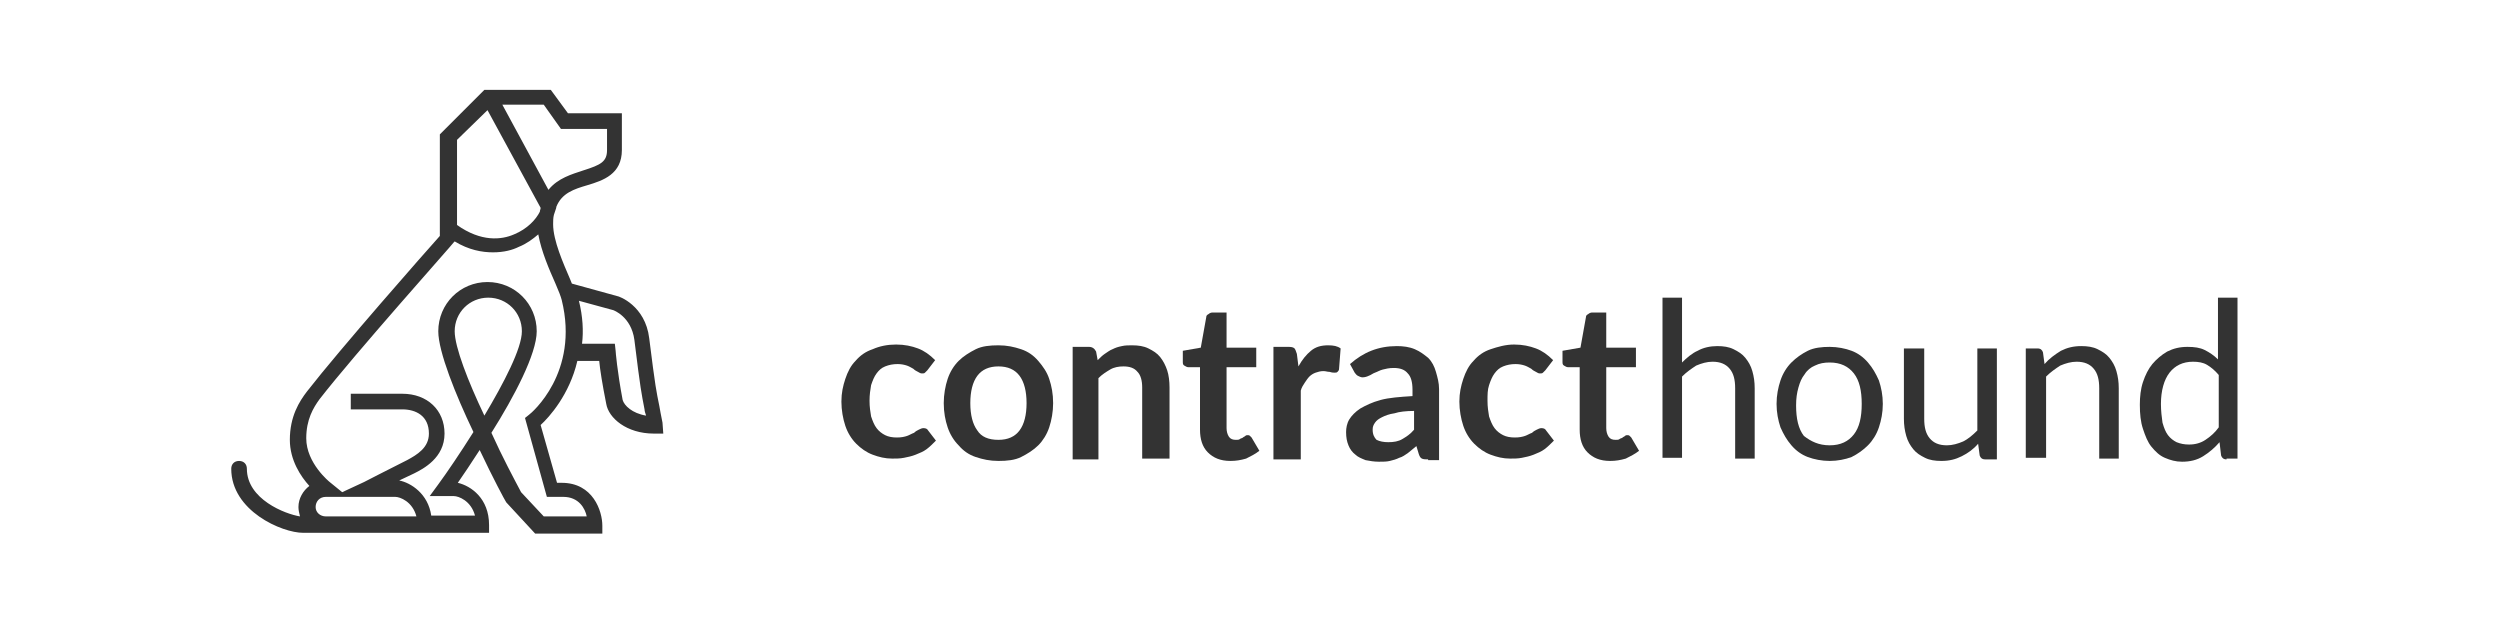 <?xml version="1.0" encoding="utf-8"?>
<!-- Generator: Adobe Illustrator 17.1.0, SVG Export Plug-In . SVG Version: 6.00 Build 0)  -->
<!DOCTYPE svg PUBLIC "-//W3C//DTD SVG 1.1//EN" "http://www.w3.org/Graphics/SVG/1.1/DTD/svg11.dtd">
<svg version="1.1" id="Layer_1" xmlns="http://www.w3.org/2000/svg" xmlns:xlink="http://www.w3.org/1999/xlink" x="0px" y="0px"
	 viewBox="0 0 320 80" enable-background="new 0 0 320 80" xml:space="preserve">
<path fill="#333333" d="M84.8,54.1c-0.2-0.9-0.3-1.6-0.4-2.1c-0.4-2-0.5-2.3-1.3-8.7c-0.5-4.2-3.9-5.4-4.1-5.4l-5.8-1.6
	c-0.1-0.2-0.1-0.3-0.2-0.5c-0.9-2.1-2.2-5-2.2-7.1c0-0.4,0-0.8,0.1-1.2c0.1-0.3,0.2-0.6,0.3-0.9c0,0,0-0.1,0-0.1
	c0.7-1.8,2.3-2.3,4-2.8c2-0.6,4.4-1.4,4.4-4.5v-4.7h-6.9l-2.2-3h-8.5l-5.7,5.7v13c-1.8,2-12.8,14.5-17,19.9c-1,1.3-2.2,3.2-2.2,6.2
	c0,2.6,1.4,4.7,2.5,5.9c-0.8,0.6-1.4,1.6-1.4,2.7c0,0.4,0.1,0.8,0.2,1.2c-1.9-0.3-6.8-2.2-6.8-6.1c0-0.6-0.4-1-1-1s-1,0.4-1,1
	c0,5.4,6.5,8.2,9.2,8.2h2.6h0.8h20.4v-1c0-3.4-2.3-5-4-5.4c0.7-1,1.7-2.5,2.8-4.2c1.7,3.6,3.2,6.4,3.4,6.7l3.7,4h8.6l0-1
	c0-1.9-1.2-5.5-5.2-5.5h-0.6l-2.1-7.4c1.1-1,3.7-3.9,4.7-8.2h2.8c0.1,1.1,0.4,3,0.9,5.5c0.3,1.8,2.6,3.8,6.1,3.8h1.2L84.8,54.1z
	 M71.8,16.5h5.9v2.7c0,1.5-0.8,1.9-3,2.6c-1.5,0.5-3.3,1-4.5,2.5l-5.9-10.9h5.3L71.8,16.5z M62.4,14.1l6.8,12.5
	c0,0.2-0.1,0.3-0.1,0.5c-0.5,1-1.6,2.2-3.3,2.9c-1.6,0.7-4.2,1-7.3-1.2V17.9L62.4,14.1z M51.4,66.1h-8.9h-0.8
	c-0.7,0-1.3-0.5-1.3-1.2c0-0.7,0.5-1.3,1.3-1.3h8.9c0.6,0,2.2,0.6,2.7,2.5H51.4z M58.2,42.4c0-2.4,1.9-4.3,4.3-4.3
	c2.4,0,4.3,1.9,4.3,4.3c0,2.2-2.3,6.6-4.8,10.8C59.9,48.8,58.2,44.4,58.2,42.4z M67.7,53.1l-0.5,0.4L70,63.6h2.1c2,0,2.8,1.5,3,2.5
	h-5.5L66.7,63c-0.9-1.7-2.4-4.5-3.8-7.6c2.9-4.6,5.8-10.1,5.8-13c0-3.5-2.8-6.3-6.3-6.3c-3.5,0-6.3,2.8-6.3,6.3
	c0,2.6,2.2,8.1,4.5,12.9c-1.7,2.7-3.4,5.2-4.5,6.7L55,63.5h3.1c0.6,0,2.2,0.6,2.7,2.5h-5.6c-0.4-2.8-2.6-4.2-4.1-4.5
	c0.6-0.3,1.3-0.6,1.9-0.9c1.2-0.6,3.9-2,3.9-5.1c0-3-2.2-5.1-5.4-5.1h-6.6v2h6.6c1.7,0,3.4,0.8,3.4,3.1c0,1.8-1.5,2.7-2.8,3.4
	c-2.4,1.2-5.5,2.8-5.5,2.8L43.8,63l-1.6-1.3c0,0-3-2.4-3-5.6c0-2.4,0.9-3.9,1.7-5c4.5-5.8,17.1-19.9,17.2-20.1l0.1-0.1
	c1.8,1.1,3.5,1.4,4.9,1.4c1.4,0,2.5-0.3,3.3-0.7c1-0.4,1.8-1,2.5-1.6c0.4,2.2,1.4,4.5,2.2,6.3c0.4,0.9,0.7,1.7,0.8,2.1
	C74.2,47.7,68,52.9,67.7,53.1z M79.7,51.2c-0.7-3.7-0.9-6.2-0.9-6.3L78.7,44h-4.2c0.2-1.6,0.1-3.5-0.4-5.5l4.4,1.2
	c0,0,2.3,0.8,2.7,3.8c0.8,6.5,0.9,6.8,1.3,8.9c0,0.2,0.1,0.5,0.2,0.8C80.9,52.9,79.9,51.9,79.7,51.2z"/>
<g>
	<path fill="#333333" d="M118.7,47.4c-0.1,0.1-0.2,0.2-0.3,0.3c-0.1,0.1-0.2,0.1-0.4,0.1c-0.2,0-0.3-0.1-0.5-0.2s-0.4-0.2-0.6-0.4
		c-0.2-0.1-0.5-0.3-0.8-0.4s-0.7-0.2-1.2-0.2c-0.6,0-1.1,0.1-1.6,0.3c-0.5,0.2-0.8,0.5-1.1,0.9c-0.3,0.4-0.5,0.9-0.7,1.5
		c-0.1,0.6-0.2,1.2-0.2,2c0,0.8,0.1,1.4,0.2,2c0.2,0.6,0.4,1.1,0.7,1.5s0.7,0.7,1.1,0.9c0.4,0.2,0.9,0.3,1.5,0.3s1-0.1,1.3-0.2
		c0.3-0.1,0.6-0.3,0.9-0.4c0.2-0.2,0.4-0.3,0.6-0.4c0.2-0.1,0.4-0.2,0.6-0.2c0.3,0,0.5,0.1,0.6,0.3l1,1.3c-0.4,0.4-0.8,0.8-1.2,1.1
		c-0.4,0.3-0.9,0.5-1.4,0.7c-0.5,0.2-1,0.3-1.5,0.4c-0.5,0.1-1,0.1-1.5,0.1c-0.9,0-1.7-0.2-2.5-0.5c-0.8-0.3-1.5-0.8-2.1-1.4
		s-1.1-1.4-1.4-2.3c-0.3-0.9-0.5-2-0.5-3.1c0-1.1,0.2-2,0.5-2.9s0.7-1.7,1.3-2.3c0.6-0.7,1.3-1.2,2.2-1.5c0.9-0.4,1.9-0.6,3-0.6
		c1.1,0,2,0.2,2.8,0.5s1.5,0.8,2.2,1.5L118.7,47.4z"/>
	<path fill="#333333" d="M127.8,44.2c1.1,0,2,0.2,2.9,0.5s1.6,0.8,2.2,1.5s1.1,1.4,1.4,2.3c0.3,0.9,0.5,1.9,0.5,3.1
		c0,1.1-0.2,2.2-0.5,3.1c-0.3,0.9-0.8,1.7-1.4,2.3c-0.6,0.6-1.4,1.1-2.2,1.5s-1.8,0.5-2.9,0.5c-1.1,0-2-0.2-2.9-0.5
		c-0.9-0.3-1.6-0.8-2.2-1.5c-0.6-0.6-1.1-1.4-1.4-2.3c-0.3-0.9-0.5-1.9-0.5-3.1c0-1.1,0.2-2.2,0.5-3.1s0.8-1.7,1.4-2.3
		c0.6-0.6,1.4-1.1,2.2-1.5C125.7,44.3,126.7,44.2,127.8,44.2z M127.8,56.3c1.2,0,2.1-0.4,2.7-1.2s0.9-2,0.9-3.5s-0.3-2.7-0.9-3.5
		s-1.5-1.2-2.7-1.2c-1.2,0-2.1,0.4-2.7,1.2c-0.6,0.8-0.9,2-0.9,3.5s0.3,2.7,0.9,3.5C125.6,55.9,126.5,56.3,127.8,56.3z"/>
	<path fill="#333333" d="M137.3,58.8V44.4h2.1c0.4,0,0.7,0.2,0.9,0.6l0.2,1.1c0.3-0.3,0.6-0.6,0.9-0.8c0.3-0.2,0.7-0.5,1-0.6
		c0.4-0.2,0.7-0.3,1.2-0.4c0.4-0.1,0.9-0.1,1.3-0.1c0.8,0,1.5,0.1,2.1,0.4s1.1,0.6,1.5,1.1c0.4,0.5,0.7,1.1,0.9,1.7s0.3,1.4,0.3,2.2
		v9.1h-3.5v-9.1c0-0.9-0.2-1.6-0.6-2c-0.4-0.5-1-0.7-1.8-0.7c-0.6,0-1.2,0.1-1.7,0.4c-0.5,0.3-1,0.6-1.5,1.1v10.4H137.3z"/>
	<path fill="#333333" d="M157.5,59c-1.3,0-2.2-0.4-2.9-1.1c-0.7-0.7-1-1.7-1-2.9v-8h-1.5c-0.2,0-0.3-0.1-0.5-0.2s-0.2-0.3-0.2-0.5
		v-1.4l2.3-0.4l0.7-3.9c0-0.2,0.1-0.3,0.3-0.4c0.1-0.1,0.3-0.2,0.5-0.2h1.8v4.5h3.8V47H157v7.8c0,0.4,0.1,0.8,0.3,1.1
		c0.2,0.3,0.5,0.4,0.9,0.4c0.2,0,0.4,0,0.5-0.1c0.1-0.1,0.3-0.1,0.4-0.2c0.1-0.1,0.2-0.1,0.3-0.2c0.1-0.1,0.2-0.1,0.3-0.1
		c0.1,0,0.2,0,0.3,0.1c0.1,0.1,0.1,0.1,0.2,0.2l1,1.7c-0.5,0.4-1.1,0.7-1.7,1C158.8,58.9,158.2,59,157.5,59z"/>
	<path fill="#333333" d="M163,58.8V44.4h2c0.4,0,0.6,0.1,0.7,0.2c0.1,0.1,0.2,0.4,0.3,0.7l0.2,1.6c0.5-0.9,1-1.5,1.6-2
		c0.6-0.5,1.3-0.7,2.2-0.7c0.7,0,1.2,0.1,1.6,0.4l-0.2,2.6c0,0.2-0.1,0.3-0.2,0.4c-0.1,0.1-0.2,0.1-0.4,0.1c-0.1,0-0.3,0-0.6-0.1
		c-0.3,0-0.5-0.1-0.8-0.1c-0.4,0-0.7,0.1-1,0.2c-0.3,0.1-0.6,0.3-0.8,0.5c-0.2,0.2-0.4,0.5-0.6,0.8c-0.2,0.3-0.4,0.6-0.5,1v8.8H163z
		"/>
	<path fill="#333333" d="M182.8,58.8c-0.3,0-0.6,0-0.8-0.1c-0.2-0.1-0.3-0.3-0.4-0.6l-0.3-1c-0.4,0.3-0.7,0.6-1.1,0.9
		c-0.3,0.2-0.7,0.5-1.1,0.6c-0.4,0.2-0.8,0.3-1.2,0.4c-0.4,0.1-0.9,0.1-1.4,0.1c-0.6,0-1.2-0.1-1.7-0.2c-0.5-0.2-1-0.4-1.3-0.7
		c-0.4-0.3-0.7-0.7-0.9-1.2s-0.3-1-0.3-1.7c0-0.5,0.1-1.1,0.4-1.6c0.3-0.5,0.8-1,1.4-1.4c0.7-0.4,1.5-0.8,2.6-1.1
		c1.1-0.3,2.5-0.4,4.1-0.5v-0.8c0-1-0.2-1.7-0.6-2.1c-0.4-0.5-1-0.7-1.8-0.7c-0.6,0-1,0.1-1.4,0.2c-0.4,0.1-0.7,0.3-1,0.4
		s-0.5,0.3-0.8,0.4c-0.2,0.1-0.5,0.2-0.8,0.2c-0.2,0-0.4-0.1-0.6-0.2s-0.3-0.3-0.4-0.4l-0.6-1.1c1.7-1.5,3.6-2.3,6-2.3
		c0.8,0,1.6,0.1,2.3,0.4s1.2,0.7,1.7,1.1c0.5,0.5,0.8,1.1,1,1.8c0.2,0.7,0.4,1.4,0.4,2.2v9.1H182.8z M177.7,56.6
		c0.7,0,1.3-0.1,1.8-0.4c0.5-0.3,1-0.6,1.5-1.2v-2.4c-1,0-1.9,0.1-2.5,0.3c-0.7,0.1-1.2,0.3-1.6,0.5c-0.4,0.2-0.7,0.4-0.9,0.7
		s-0.3,0.5-0.3,0.9c0,0.6,0.2,1,0.5,1.3C176.6,56.5,177.1,56.6,177.7,56.6z"/>
	<path fill="#333333" d="M197.8,47.4c-0.1,0.1-0.2,0.2-0.3,0.3c-0.1,0.1-0.2,0.1-0.4,0.1c-0.2,0-0.3-0.1-0.5-0.2s-0.4-0.2-0.6-0.4
		c-0.2-0.1-0.5-0.3-0.8-0.4c-0.3-0.1-0.7-0.2-1.2-0.2c-0.6,0-1.1,0.1-1.6,0.3c-0.5,0.2-0.8,0.5-1.1,0.9c-0.3,0.4-0.5,0.9-0.7,1.5
		s-0.2,1.2-0.2,2c0,0.8,0.1,1.4,0.2,2c0.2,0.6,0.4,1.1,0.7,1.5c0.3,0.4,0.7,0.7,1.1,0.9s0.9,0.3,1.5,0.3s1-0.1,1.3-0.2
		c0.3-0.1,0.6-0.3,0.9-0.4c0.2-0.2,0.4-0.3,0.6-0.4s0.4-0.2,0.6-0.2c0.3,0,0.5,0.1,0.6,0.3l1,1.3c-0.4,0.4-0.8,0.8-1.2,1.1
		s-0.9,0.5-1.4,0.7c-0.5,0.2-1,0.3-1.5,0.4c-0.5,0.1-1,0.1-1.5,0.1c-0.9,0-1.7-0.2-2.5-0.5c-0.8-0.3-1.5-0.8-2.1-1.4
		s-1.1-1.4-1.4-2.3s-0.5-2-0.5-3.1c0-1.1,0.2-2,0.5-2.9c0.3-0.9,0.7-1.7,1.3-2.3c0.6-0.7,1.3-1.2,2.2-1.5s1.9-0.6,3-0.6
		c1.1,0,2,0.2,2.8,0.5c0.8,0.3,1.5,0.8,2.2,1.5L197.8,47.4z"/>
	<path fill="#333333" d="M206.1,59c-1.3,0-2.2-0.4-2.9-1.1c-0.7-0.7-1-1.7-1-2.9v-8h-1.5c-0.2,0-0.3-0.1-0.5-0.2s-0.2-0.3-0.2-0.5
		v-1.4l2.3-0.4l0.7-3.9c0-0.2,0.1-0.3,0.3-0.4c0.1-0.1,0.3-0.2,0.5-0.2h1.8v4.5h3.8V47h-3.8v7.8c0,0.4,0.1,0.8,0.3,1.1
		c0.2,0.3,0.5,0.4,0.9,0.4c0.2,0,0.4,0,0.5-0.1c0.1-0.1,0.3-0.1,0.4-0.2c0.1-0.1,0.2-0.1,0.3-0.2c0.1-0.1,0.2-0.1,0.3-0.1
		c0.1,0,0.2,0,0.3,0.1c0.1,0.1,0.1,0.1,0.2,0.2l1,1.7c-0.5,0.4-1.1,0.7-1.7,1C207.4,58.9,206.8,59,206.1,59z"/>
	<path fill="#333333" d="M212.8,58.8V38.1h2.5v8.3c0.6-0.6,1.3-1.2,2-1.5c0.7-0.4,1.6-0.6,2.5-0.6c0.8,0,1.5,0.1,2.1,0.4
		s1.1,0.6,1.5,1.1s0.7,1,0.9,1.7c0.2,0.7,0.3,1.4,0.3,2.2v9h-2.5v-9c0-1.1-0.2-1.9-0.7-2.5s-1.2-0.9-2.2-0.9c-0.7,0-1.4,0.2-2.1,0.5
		c-0.6,0.4-1.2,0.8-1.8,1.4v10.4H212.8z"/>
	<path fill="#333333" d="M234.2,44.4c1,0,2,0.2,2.8,0.5c0.8,0.3,1.5,0.8,2.1,1.5s1,1.4,1.4,2.3c0.3,0.9,0.5,1.9,0.5,3
		c0,1.1-0.2,2.1-0.5,3c-0.3,0.9-0.8,1.7-1.4,2.3s-1.3,1.1-2.1,1.5c-0.8,0.3-1.8,0.5-2.8,0.5c-1,0-2-0.2-2.8-0.5
		c-0.8-0.3-1.5-0.8-2.1-1.5s-1-1.4-1.4-2.3c-0.3-0.9-0.5-1.9-0.5-3c0-1.1,0.2-2.1,0.5-3c0.3-0.9,0.8-1.7,1.4-2.3s1.3-1.1,2.1-1.5
		C232.2,44.5,233.2,44.4,234.2,44.4z M234.2,57c1.4,0,2.4-0.5,3.1-1.4c0.7-0.9,1-2.2,1-3.9c0-1.7-0.3-3-1-3.9
		c-0.7-0.9-1.7-1.4-3.1-1.4c-0.7,0-1.3,0.1-1.9,0.4c-0.5,0.2-1,0.6-1.3,1.1c-0.4,0.5-0.6,1-0.8,1.7s-0.3,1.4-0.3,2.3
		c0,1.7,0.3,3,1,3.9C231.8,56.5,232.8,57,234.2,57z"/>
	<path fill="#333333" d="M246.3,44.6v9c0,1.1,0.2,1.9,0.7,2.5c0.5,0.6,1.2,0.9,2.2,0.9c0.7,0,1.4-0.2,2.1-0.5
		c0.6-0.3,1.2-0.8,1.8-1.4V44.6h2.5v14.2h-1.5c-0.4,0-0.6-0.2-0.7-0.5l-0.2-1.5c-0.6,0.7-1.3,1.2-2.1,1.6s-1.6,0.6-2.6,0.6
		c-0.8,0-1.5-0.1-2.1-0.4c-0.6-0.3-1.1-0.6-1.5-1.1c-0.4-0.5-0.7-1-0.9-1.7c-0.2-0.7-0.3-1.4-0.3-2.2v-9H246.3z"/>
	<path fill="#333333" d="M259.3,58.8V44.6h1.5c0.4,0,0.6,0.2,0.7,0.5l0.2,1.5c0.6-0.7,1.3-1.2,2.1-1.7c0.8-0.4,1.6-0.6,2.6-0.6
		c0.8,0,1.5,0.1,2.1,0.4s1.1,0.6,1.5,1.1s0.7,1,0.9,1.7c0.2,0.7,0.3,1.4,0.3,2.2v9h-2.5v-9c0-1.1-0.2-1.9-0.7-2.5s-1.2-0.9-2.2-0.9
		c-0.7,0-1.4,0.2-2.1,0.5c-0.6,0.4-1.2,0.8-1.8,1.4v10.4H259.3z"/>
	<path fill="#333333" d="M285,58.8c-0.4,0-0.6-0.2-0.7-0.5l-0.2-1.7c-0.6,0.7-1.3,1.3-2.1,1.8s-1.7,0.7-2.7,0.7
		c-0.8,0-1.5-0.2-2.2-0.5c-0.7-0.3-1.2-0.8-1.7-1.4s-0.8-1.4-1.1-2.3c-0.3-0.9-0.4-1.9-0.4-3.1c0-1,0.1-2,0.4-2.9
		c0.3-0.9,0.7-1.7,1.2-2.3s1.2-1.2,1.9-1.6c0.8-0.4,1.6-0.6,2.6-0.6c0.9,0,1.6,0.1,2.2,0.4c0.6,0.3,1.2,0.7,1.7,1.2v-7.9h2.5v20.6
		H285z M280.2,56.9c0.8,0,1.5-0.2,2.1-0.6c0.6-0.4,1.2-0.9,1.7-1.6V48c-0.5-0.6-1-1-1.5-1.3c-0.5-0.3-1.1-0.4-1.8-0.4
		c-1.3,0-2.3,0.5-3,1.4c-0.7,0.9-1.1,2.3-1.1,4c0,0.9,0.1,1.7,0.2,2.4c0.2,0.7,0.4,1.2,0.7,1.6c0.3,0.4,0.7,0.7,1.1,0.9
		C279.1,56.8,279.6,56.9,280.2,56.9z"/>
</g>
</svg>
